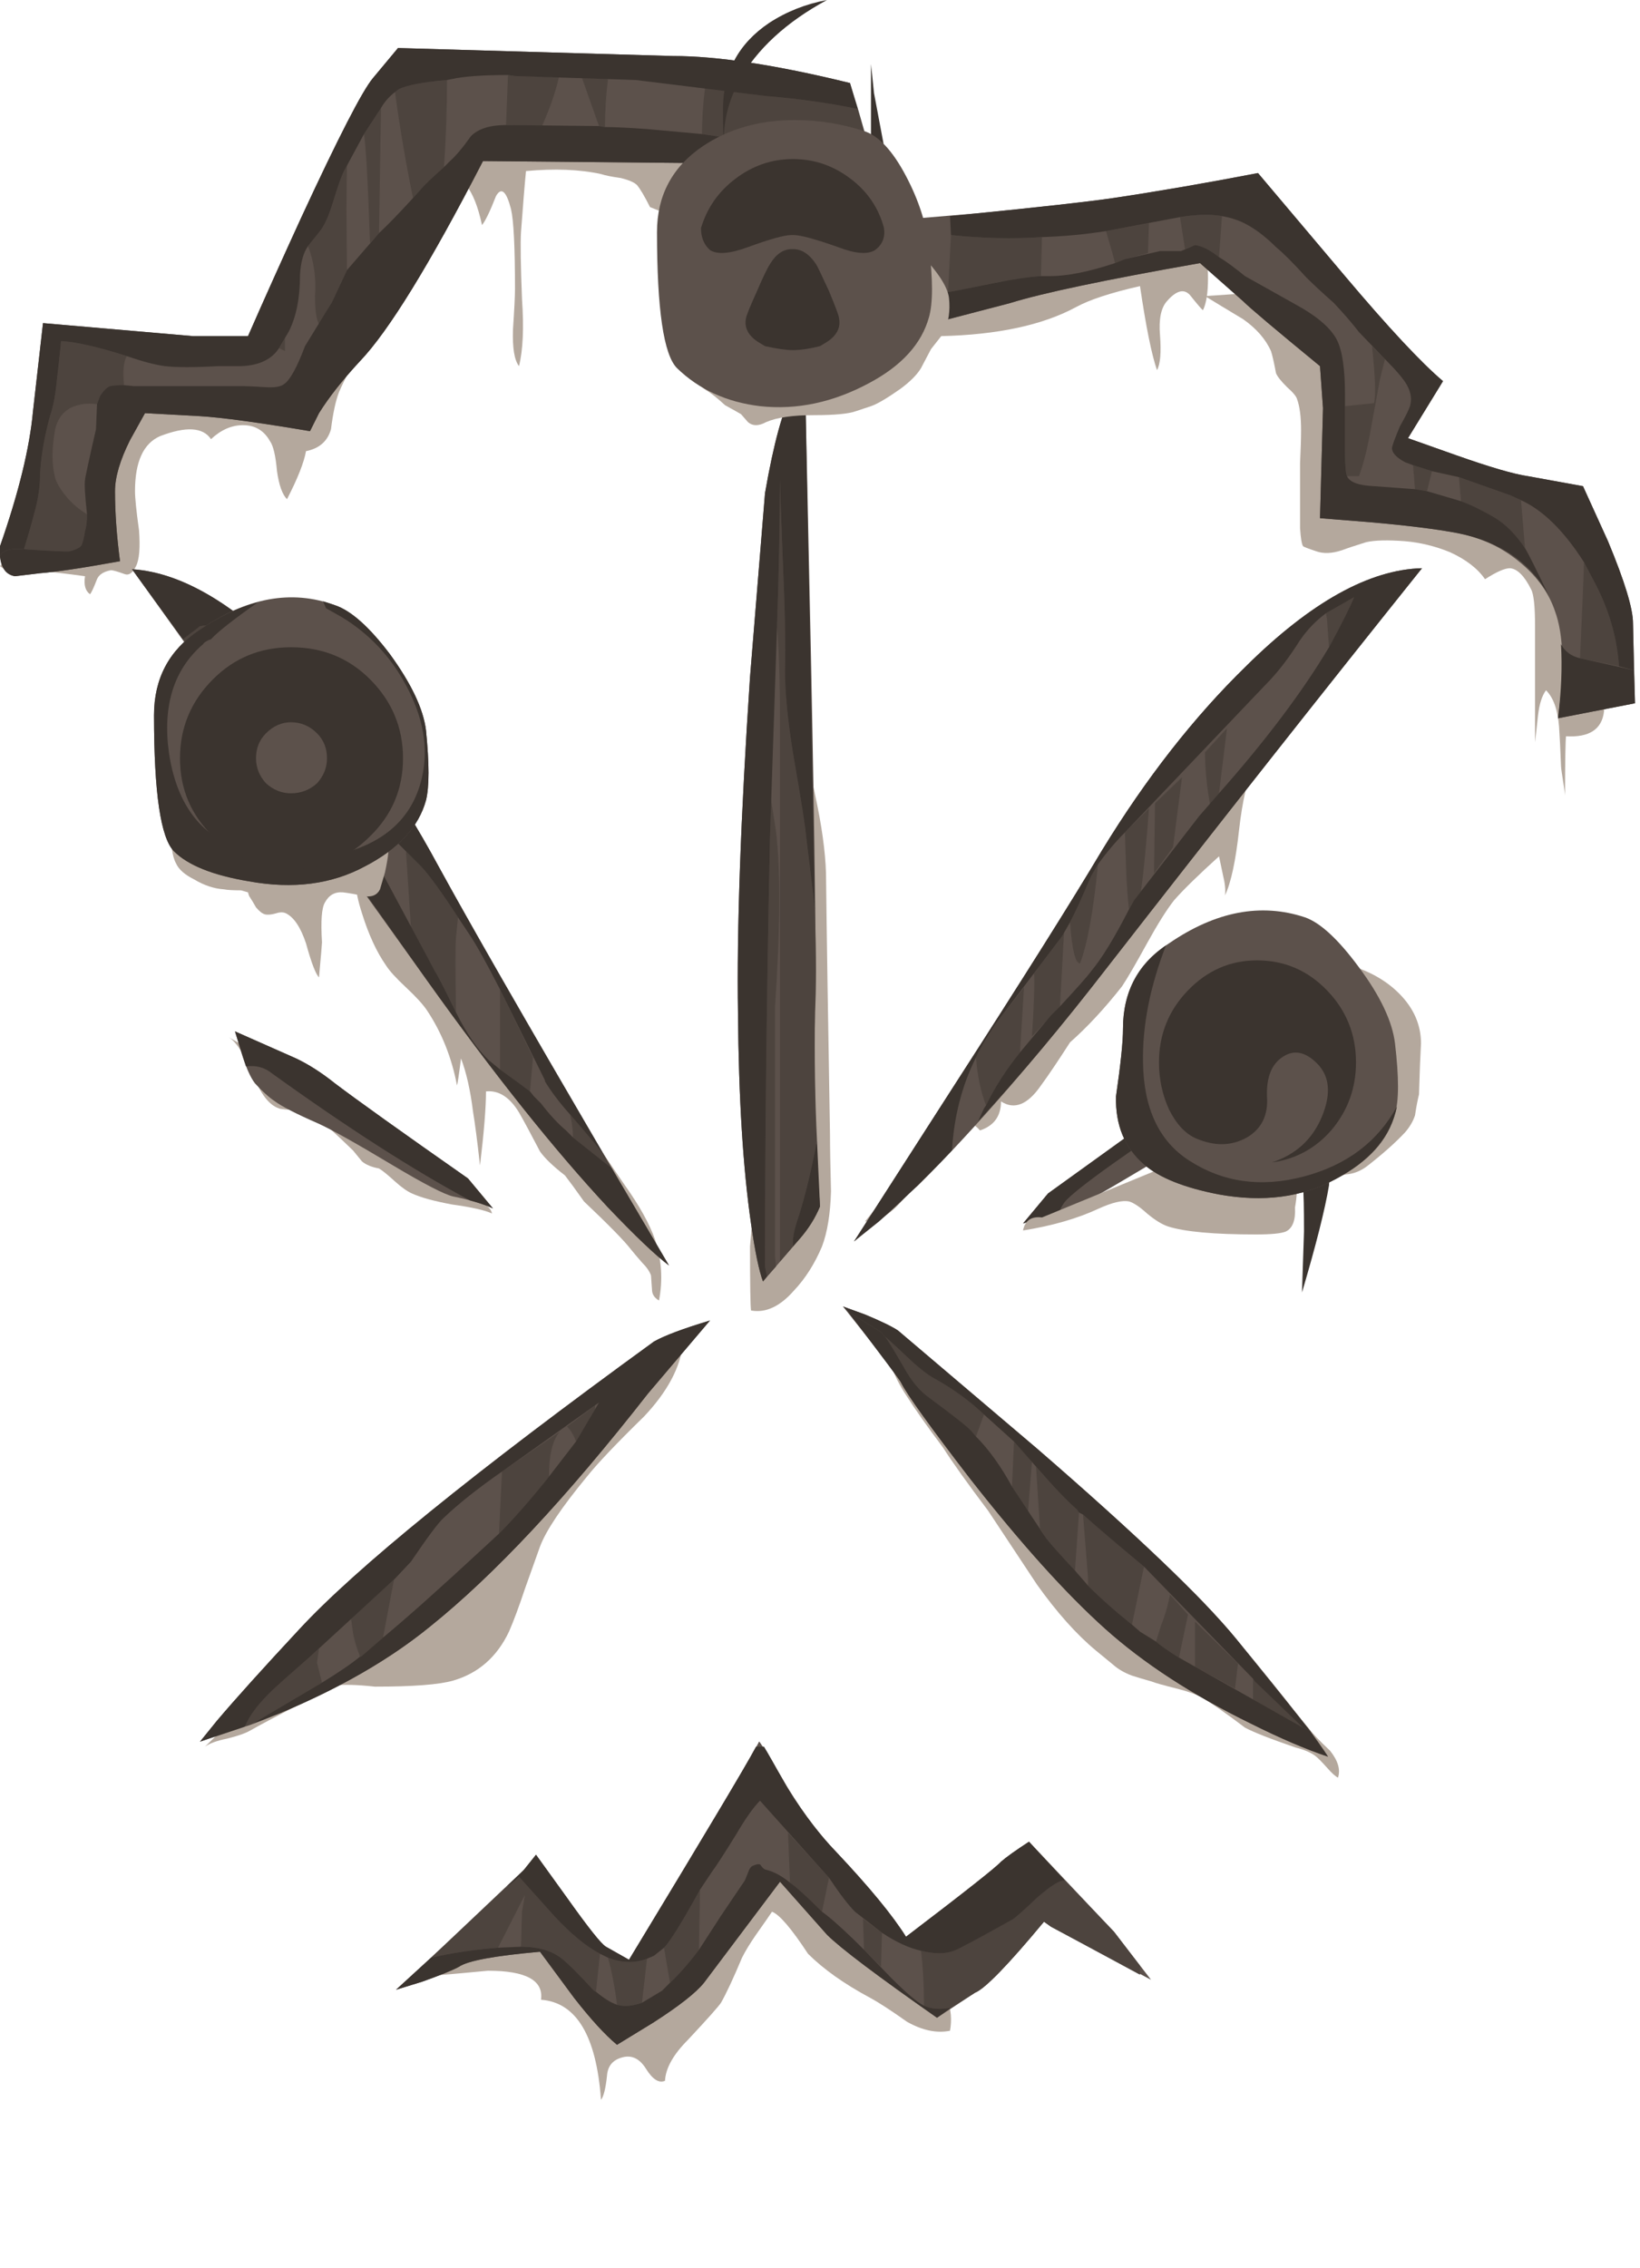 <?xml version="1.0" encoding="iso-8859-1"?>
<!-- Generator: Adobe Illustrator 16.0.0, SVG Export Plug-In . SVG Version: 6.00 Build 0)  -->
<!DOCTYPE svg PUBLIC "-//W3C//DTD SVG 1.1//EN" "http://www.w3.org/Graphics/SVG/1.1/DTD/svg11.dtd">
<svg version="1.1" id="FlashAICB" xmlns="http://www.w3.org/2000/svg" xmlns:xlink="http://www.w3.org/1999/xlink" x="0px" y="0px"
	 width="82px" height="113.35px" viewBox="0 0 82 113.35" style="enable-background:new 0 0 82 113.35;" xml:space="preserve">
<g>
	<path style="fill-rule:evenodd;clip-rule:evenodd;fill:#B4A89D;" d="M22.35,76.3c0.4-0.366,0.966-0.967,1.7-1.8
		c1.5-1.5,2.55-2.483,3.15-2.95c0.733-0.566,1.883-1.3,3.45-2.2c1.6-0.933,2.767-1.666,3.5-2.199
		c-0.133,1.199-0.783,2.416-1.95,3.649c-1.367,1.334-2.317,2.334-2.85,3c-1.267,1.533-2.05,2.7-2.35,3.5
		c-0.133,0.367-0.383,1.067-0.75,2.101c-0.3,0.899-0.567,1.616-0.8,2.149c-0.6,1.267-1.534,2.084-2.8,2.45c-0.7,0.2-2,0.3-3.9,0.3
		c-0.934-0.1-1.6-0.116-2-0.05c-0.233,0.066-0.533,0.217-0.9,0.45c-0.4,0.267-0.7,0.434-0.9,0.5c-1.167,0.6-1.983,1.033-2.45,1.3
		c-0.233,0.134-0.617,0.267-1.15,0.4c-0.5,0.1-0.867,0.233-1.1,0.399l10-9.75C20.917,77.417,21.617,77,22.35,76.3z"/>
	<path style="fill-rule:evenodd;clip-rule:evenodd;fill:#B4A89D;" d="M17.95,39.7c1.366,1.3,2.233,2.25,2.6,2.85
		c0.633,1.034,1.684,2.517,3.15,4.45c0.233,0.333,0.533,0.9,0.9,1.7c0.3,0.7,0.6,1.233,0.9,1.6c1.233,1.634,2.333,3.35,3.3,5.15
		c0.367,0.7,1.184,1.967,2.45,3.8c0.733,1.033,1.233,1.934,1.5,2.7c0.333,1,0.4,2.017,0.2,3.05c-0.233-0.133-0.35-0.316-0.35-0.55
		c-0.034-0.434-0.05-0.667-0.05-0.7c-0.066-0.2-0.217-0.417-0.45-0.65c-0.233-0.267-0.417-0.482-0.55-0.649
		c-0.333-0.434-1.117-1.233-2.35-2.4c-0.4-0.566-0.717-1-0.95-1.3c-0.6-0.467-1.017-0.866-1.25-1.2
		c-0.434-0.833-0.783-1.483-1.05-1.95c-0.467-0.767-1.017-1.117-1.65-1.05c0,0.8-0.1,2.034-0.3,3.7c-0.133-1.2-0.25-2.1-0.35-2.7
		c-0.133-1.066-0.333-1.95-0.6-2.65c-0.1,0.8-0.167,1.25-0.2,1.35c-0.267-1.4-0.767-2.65-1.5-3.75c-0.2-0.3-0.55-0.683-1.05-1.15
		s-0.833-0.833-1-1.1c-0.467-0.667-0.867-1.533-1.2-2.6c-0.4-1.233-0.434-2.1-0.1-2.6l-4-7.75c0.3,0.233,0.65,0.634,1.05,1.2
		c0.434,0.6,0.767,1.017,1,1.25C16.55,38.15,17.183,38.8,17.95,39.7z"/>
	<path style="fill-rule:evenodd;clip-rule:evenodd;fill:#B4A89D;" d="M40.75,39.7c0.333,1.533,0.517,2.85,0.55,3.95
		c0.033,2.9,0.101,7.25,0.2,13.05c0,0.633,0.017,1.583,0.05,2.85c-0.033,1.134-0.184,2.05-0.45,2.75
		c-0.366,0.867-0.833,1.601-1.399,2.2c-0.7,0.8-1.417,1.134-2.15,1c-0.033-0.233-0.05-1.3-0.05-3.2l2.25-26.5
		C40.316,37.867,40.65,39.167,40.75,39.7z"/>
	<path style="fill-rule:evenodd;clip-rule:evenodd;fill:#B4A89D;" d="M60.2,12.3c0.133,0.4,0.2,0.934,0.2,1.6
		c0,0.733-0.084,1.267-0.25,1.6c-0.034,0-0.25-0.25-0.65-0.75c-0.3-0.333-0.684-0.233-1.15,0.3c-0.3,0.333-0.416,0.9-0.35,1.7
		c0.066,0.867,0.017,1.45-0.15,1.75c-0.267-0.767-0.55-2.167-0.85-4.2c-1.467,0.333-2.533,0.684-3.2,1.05
		c-1.667,0.9-3.917,1.383-6.75,1.45c-1.6,0-2.7-0.25-3.3-0.75c-0.167-0.133-0.483-0.533-0.95-1.2c-0.333-0.467-0.75-0.733-1.25-0.8
		c-0.366-0.066-0.983-0.1-1.85-0.1c-0.767,0-1.384-0.05-1.85-0.15c-0.367-0.1-0.817-0.283-1.35-0.55
		c-0.6-0.333-1.017-0.55-1.25-0.65c-0.4-0.133-0.667-0.233-0.8-0.3c-0.233-0.1-0.467-0.283-0.7-0.55
		c-0.233-0.566-0.483-0.967-0.75-1.2l-0.5-0.2c-0.267-0.533-0.483-0.9-0.65-1.1c-0.133-0.133-0.4-0.25-0.8-0.35
		c-0.467-0.066-0.8-0.133-1-0.2c-1.066-0.233-2.316-0.283-3.75-0.15c-0.066,0.667-0.15,1.684-0.25,3.05
		c-0.033,0.533-0.017,1.65,0.05,3.35c0.1,1.433,0.05,2.55-0.15,3.35c-0.233-0.3-0.333-0.917-0.3-1.85c0.067-1,0.1-1.667,0.1-2
		c0-2.1-0.067-3.434-0.2-4c-0.233-0.9-0.483-1.117-0.75-0.65c-0.3,0.767-0.533,1.25-0.7,1.45c-0.2-0.933-0.467-1.6-0.8-2
		c-0.5,0.1-0.95,0.517-1.35,1.25c-0.333,0.533-0.583,1.117-0.75,1.75c-0.267,1.434-0.917,2.7-1.95,3.8
		c-1,1.134-1.767,2.317-2.3,3.55c-0.167,0.433-0.3,1.05-0.4,1.85c-0.167,0.6-0.583,0.967-1.25,1.1c-0.1,0.567-0.417,1.367-0.95,2.4
		c-0.233-0.233-0.4-0.7-0.5-1.4c-0.067-0.767-0.184-1.267-0.35-1.5c-0.3-0.533-0.75-0.8-1.35-0.8c-0.567,0-1.1,0.233-1.6,0.7
		C10.15,21.35,9.3,21.3,8,21.8c-0.833,0.367-1.25,1.284-1.25,2.75c0,0.333,0.066,0.983,0.2,1.95c0.066,0.867,0.017,1.467-0.15,1.8
		c-0.167,0.333-0.35,0.467-0.55,0.4c-0.367-0.133-0.6-0.2-0.7-0.2c-0.367,0.067-0.6,0.217-0.7,0.45
		c-0.167,0.433-0.284,0.683-0.35,0.75c-0.233-0.167-0.317-0.467-0.25-0.9c-0.967-0.133-1.684-0.216-2.15-0.25
		c-1,0.134-1.7,0.05-2.1-0.25l3-3.5c-0.367-0.3-0.4-1.233-0.1-2.8c0.333-1.533,0.7-2.45,1.1-2.75c0.5-0.333,1.45-0.45,2.85-0.35
		C8.583,19,9.566,19.033,9.8,19c1.3-0.167,2.367-0.517,3.2-1.05c0.9-0.567,1.683-1.517,2.35-2.85c0.367-0.733,0.933-1.85,1.7-3.35
		c0.833-1.267,2.067-2.367,3.7-3.3c0.933-0.533,2.417-1.317,4.45-2.35c1.2-0.7,2.966-0.9,5.3-0.6c0.967,0.167,2.367,0.767,4.2,1.8
		c1.033,0.4,2.483,1.05,4.35,1.95c1.267,0.5,2.833,1.033,4.7,1.6c1.066,0.333,2.65,0.8,4.75,1.4c0.533,0.167,1.116,0.267,1.75,0.3
		h1.85c0.533,0,1.884-0.083,4.051-0.25C57.85,12.2,59.2,12.2,60.2,12.3z"/>
	<path style="fill-rule:evenodd;clip-rule:evenodd;fill:#B4A89D;" d="M63.8,18.65c-0.1-0.533-0.184-0.9-0.25-1.1
		c-0.267-0.6-0.733-1.133-1.399-1.6c-0.834-0.5-1.467-0.883-1.9-1.15l7.25-0.5c0.366,0.534,0.616,2.067,0.75,4.6
		c0.133,2.034,0.783,3.233,1.95,3.6c3.3,1,5.916,2.75,7.85,5.25c0.2,0.267,0.5,0.65,0.9,1.15c0.333,0.434,0.533,0.867,0.6,1.3
		c0.033,0.2,0.05,0.65,0.05,1.35c0.033,0.534,0.084,0.967,0.15,1.3c0.333,1.4,0.483,2.3,0.45,2.7c-0.101,0.9-0.733,1.317-1.9,1.25
		c-0.029,0.239-0.046,1.223-0.05,2.95c-0.011-0.12-0.027-0.253-0.05-0.4c-0.101-0.633-0.15-0.983-0.15-1.05
		c-0.033-0.866-0.066-1.533-0.1-2c-0.067-0.833-0.283-1.433-0.65-1.8c-0.2,0.267-0.333,0.684-0.399,1.25
		c-0.034,0.333-0.084,0.783-0.15,1.35v-5.8c0-1-0.066-1.616-0.2-1.85c-0.333-0.667-0.684-1.017-1.05-1.05
		c-0.267,0-0.684,0.184-1.25,0.55c-0.367-0.533-0.95-0.983-1.75-1.35c-0.733-0.3-1.483-0.483-2.25-0.55
		c-0.867-0.066-1.517-0.05-1.95,0.05c-0.533,0.167-0.934,0.3-1.2,0.4c-0.5,0.167-0.933,0.184-1.3,0.05
		c-0.399-0.133-0.616-0.216-0.649-0.25c-0.067-0.1-0.117-0.4-0.15-0.9v-3.25c0.033-0.7,0.05-1.25,0.05-1.65
		c0-0.667-0.066-1.183-0.2-1.55c-0.033-0.133-0.199-0.333-0.5-0.6C64.05,19.05,63.866,18.817,63.8,18.65z"/>
	<path style="fill-rule:evenodd;clip-rule:evenodd;fill:#B4A89D;" d="M63.5,36.05c0.133-0.1,0.417-0.417,0.85-0.95
		c0.367-0.367,0.667-0.633,0.9-0.8c0.167,0.5-0.134,1.2-0.9,2.1c-1.066,1.167-1.616,1.784-1.649,1.85
		c-0.334,0.7-0.584,1.783-0.75,3.25c-0.167,1.533-0.4,2.617-0.7,3.25c0.033-0.267,0-0.6-0.1-1l-0.2-0.95
		c-1.033,0.934-1.783,1.667-2.25,2.2c-0.367,0.467-0.817,1.184-1.351,2.15c-0.566,1.034-0.983,1.75-1.25,2.15
		c-0.866,1.1-1.733,2.034-2.6,2.8c-0.6,0.933-1.083,1.65-1.45,2.15c-0.667,0.967-1.333,1.233-2,0.8c0,0.733-0.35,1.217-1.05,1.45
		c-0.267-0.3-0.517-0.433-0.75-0.4l-0.5,0.75c-0.467,0.4-0.917,0.883-1.35,1.45c-0.467,0.667-0.867,1.2-1.2,1.601
		c-0.667,0.8-1.317,1.183-1.95,1.149L63.5,36.05z"/>
	<path style="fill-rule:evenodd;clip-rule:evenodd;fill:#B4A89D;" d="M39,92.55c0.8-0.233,1.717,0.184,2.75,1.25
		c0.233,0.267,0.9,1.117,2,2.55c0.066,0.101,0.934,0.851,2.6,2.25c0.967,0.834,1.351,1.801,1.15,2.9
		c-0.667,0.134-1.384-0.017-2.15-0.45c-0.8-0.566-1.416-0.967-1.85-1.2c-1.3-0.699-2.333-1.433-3.1-2.199
		c-0.833-1.267-1.433-1.967-1.8-2.101c-0.133,0.2-0.4,0.584-0.8,1.15c-0.3,0.434-0.533,0.816-0.7,1.149
		c-0.434,1.034-0.784,1.784-1.05,2.25c-0.133,0.2-0.683,0.817-1.65,1.851c-0.733,0.733-1.117,1.417-1.15,2.05
		c-0.3,0.134-0.617-0.066-0.95-0.6c-0.333-0.533-0.75-0.717-1.25-0.551c-0.433,0.134-0.667,0.434-0.7,0.9
		c-0.067,0.634-0.167,1.033-0.3,1.2c-0.233-3.2-1.233-4.867-3-5c0.133-0.967-0.75-1.45-2.65-1.45c-2.1,0.2-3.317,0.3-3.65,0.3
		l6.25-2c-0.033,0.467,0.333,0.767,1.1,0.9c0.433,0.033,1.017,0.066,1.75,0.1c1.033,0.167,1.75,0.267,2.15,0.3
		c0.767,0,1.417-0.166,1.95-0.5c0.4-0.267,0.833-0.666,1.3-1.199c0.267-0.301,0.667-0.767,1.2-1.4c0.233-0.2,0.616-0.65,1.15-1.35
		C38.133,93.017,38.6,92.65,39,92.55z"/>
	<path style="fill-rule:evenodd;clip-rule:evenodd;fill:#B4A89D;" d="M17.3,55.8c0.467,0.4,1.117,1.034,1.95,1.9
		c0.7,0.633,1.767,1.25,3.2,1.85c0.2,0.067,0.6,0.184,1.2,0.351c0.567,0.199,0.883,0.449,0.95,0.75c-0.367-0.167-1.034-0.317-2-0.45
		c-0.9-0.167-1.567-0.351-2-0.55c-0.233-0.101-0.517-0.301-0.85-0.601c-0.367-0.333-0.633-0.55-0.8-0.649
		c-0.367-0.067-0.65-0.184-0.85-0.351l-0.45-0.55c-0.2-0.2-0.767-0.733-1.7-1.6c-0.267-0.2-0.6-0.333-1-0.4
		c-0.6-0.033-0.934-0.066-1-0.1c-0.5-0.167-0.934-0.733-1.3-1.7c-0.433-1-0.833-1.617-1.2-1.85l3.5,2
		C15.383,54.35,16.167,55,17.3,55.8z"/>
	<path style="fill-rule:evenodd;clip-rule:evenodd;fill:#B4A89D;" d="M58.9,78.9c0.5,0.399,1.083,0.967,1.75,1.699
		c0.333,0.434,0.85,1.067,1.55,1.9l3.25,3.9c0.166,0.233,0.517,0.6,1.05,1.1c0.4,0.5,0.533,0.95,0.4,1.35
		c-0.134-0.066-0.317-0.232-0.551-0.5c-0.267-0.3-0.467-0.5-0.6-0.6c-0.233-0.167-0.55-0.3-0.95-0.4
		c-1.267-0.433-2.116-0.767-2.55-1c-0.967-0.732-1.684-1.232-2.15-1.5c-0.3-0.166-0.717-0.316-1.25-0.449
		c-0.666-0.167-1.083-0.283-1.25-0.351c-0.467-0.133-0.8-0.233-1-0.3c-0.366-0.133-0.683-0.316-0.949-0.55L54.8,82.5
		c-0.967-0.8-1.95-1.9-2.95-3.3c-1.1-1.667-1.916-2.9-2.449-3.7c-1.034-1.366-1.784-2.417-2.25-3.15
		c-0.801-1.066-1.4-1.916-1.801-2.55c-0.733-1.1-1.033-2.017-0.899-2.75L52.1,72.7c0.467,0.467,1.101,1.167,1.9,2.1
		c0.767,0.8,1.467,1.45,2.1,1.95L58.9,78.9z"/>
</g>
<g>
	<path style="fill-rule:evenodd;clip-rule:evenodd;fill:#5C514B;" d="M60,13.15c-4.733,0.833-7.9,1.5-9.5,2l-5.75,1.5
		c-5-4.5-7.917-7.033-8.75-7.6l-1.25-0.9l-10.6-0.1c-2.667,5.167-4.717,8.5-6.15,10c-0.867,0.934-1.55,1.8-2.05,2.6l-0.45,0.9
		c-2.567-0.433-4.4-0.683-5.5-0.75l-2.75-0.15L6.5,22c-0.5,1-0.75,1.85-0.75,2.55c0,1.067,0.083,2.233,0.25,3.5
		c-1.833,0.333-3.167,0.534-4,0.6L0.75,28.8C0.183,28.7-0.067,28.2,0,27.3c0.933-2.667,1.483-4.917,1.65-6.75l0.5-4.4l7.5,0.65h2.75
		c0.833-1.9,1.717-3.866,2.65-5.9c1.867-4.033,3.067-6.367,3.6-7l1.25-1.5l13.75,0.4c2.233,0,5.183,0.45,8.85,1.35
		c1.066,3.833,1.667,5.784,1.8,5.85c0.101,0.1,0.283,0.434,0.55,1L49,10.65c3.033-0.3,5.25-0.55,6.65-0.75
		c2.232-0.333,4.649-0.75,7.25-1.25l4.35,5.15c2.167,2.567,3.8,4.317,4.9,5.25L70.4,21.9l2.399,0.85c1.7,0.6,2.9,0.95,3.601,1.05
		l2.75,0.5l1.25,2.75c0.833,2,1.25,3.367,1.25,4.1l0.1,4L77.9,35.9c0.333-2.4,0.283-4.183-0.15-5.35c-0.3-0.9-0.867-1.7-1.7-2.4
		c-0.899-0.767-1.95-1.267-3.149-1.5c-1.034-0.2-2.5-0.383-4.4-0.55L66,25.9l0.15-5.5L66,18.3c-2.233-1.833-3.517-2.917-3.85-3.25
		L60,13.15z"/>
	<path style="fill-rule:evenodd;clip-rule:evenodd;fill:#5C514B;" d="M21.9,43.25c2.2,4.033,6.05,10.7,11.55,20
		c-0.667-0.5-1.684-1.467-3.05-2.9c-2.7-2.899-5.717-6.683-9.05-11.35L6.6,28.45c2.6,0.167,5.45,1.917,8.55,5.25
		C17.65,36.367,19.9,39.55,21.9,43.25z"/>
	<path style="fill-rule:evenodd;clip-rule:evenodd;fill:#5C514B;" d="M71.1,28.4C66.267,34.434,61.033,41.067,55.4,48.3
		c-3.534,4.534-6.7,8.184-9.5,10.95l-3.2,2.8l4.85-7.55c3.566-5.533,6.083-9.533,7.55-12c2.2-3.6,4.601-6.667,7.2-9.2
		C65.533,30.1,68.467,28.467,71.1,28.4z"/>
	<path style="fill-rule:evenodd;clip-rule:evenodd;fill:#5C514B;" d="M38.25,24.65c0.433-2.5,0.9-4.2,1.4-5.1
		c0.233-0.466,0.433-0.683,0.6-0.65l0.3,13.95c0.2,9.733,0.267,15.633,0.2,17.7c-0.067,3.333,0.017,6.584,0.25,9.75
		c-0.233,0.567-0.567,1.101-1,1.601l-1.85,2.149c-0.2-0.533-0.4-1.5-0.6-2.899c-0.4-2.767-0.617-6.267-0.65-10.5
		c-0.067-4.2,0.133-9.8,0.6-16.8L38.25,24.65z"/>
	<path style="fill-rule:evenodd;clip-rule:evenodd;fill:#5C514B;" d="M23.4,58.9l1.25,1.5c-0.5-0.233-1.167-0.434-2-0.601
		c-0.433-0.1-1.433-0.616-3-1.55c-1.833-1.1-3.083-1.8-3.75-2.1c-1.067-0.466-1.783-0.833-2.15-1.1c-0.3-0.2-0.633-0.5-1-0.9
		c-0.233-0.3-0.467-0.833-0.7-1.6l-0.3-1l3.05,1.35c0.633,0.3,1.283,0.717,1.95,1.25C17.85,54.983,20.066,56.567,23.4,58.9z"/>
	<path style="fill-rule:evenodd;clip-rule:evenodd;fill:#5C514B;" d="M59.9,56.9c-0.667,0.3-1.917,1-3.75,2.1
		c-1.567,0.934-2.567,1.45-3,1.55l-2,0.601l1.25-1.5L59,54.9c1.1-0.833,2.017-1.367,2.75-1.6l2.25-1c-0.233,1.233-0.566,2.1-1,2.6
		c-0.333,0.4-0.65,0.7-0.95,0.9C61.684,56.067,60.967,56.434,59.9,56.9z"/>
	<path style="fill-rule:evenodd;clip-rule:evenodd;fill:#5C514B;" d="M32.7,67.05c0.533-0.3,1.466-0.649,2.8-1.05l-3.1,3.65
		c-4.067,5.199-7.7,9.083-10.9,11.649c-2,1.634-4.517,3.084-7.55,4.351L10,87.05L10.85,86c0.933-1.1,2.3-2.616,4.1-4.55
		C17.783,78.384,23.7,73.583,32.7,67.05z"/>
	<path style="fill-rule:evenodd;clip-rule:evenodd;fill:#5C514B;" d="M62.55,86.15c-2.934-1.434-5.366-3.017-7.3-4.75
		c-1.967-1.767-4.217-4.267-6.75-7.5c-2-2.601-3.15-4.2-3.45-4.801c-0.1-0.232-0.616-0.933-1.55-2.1l-1.35-1.7l1.1,0.4
		c0.8,0.333,1.35,0.6,1.65,0.8l6.949,5.9c4.967,4.3,8.283,7.467,9.95,9.5C64.467,85.134,66,87.1,66.4,87.8
		C65.3,87.434,64.017,86.884,62.55,86.15z"/>
	<path style="fill-rule:evenodd;clip-rule:evenodd;fill:#5C514B;" d="M39,88.7c0.9,1.566,1.833,2.85,2.8,3.85
		c1.667,1.767,2.833,3.184,3.5,4.25c2.934-2.233,4.517-3.483,4.75-3.75c0.267-0.233,0.733-0.566,1.4-1l4.25,4.5l1.85,2.4l-5-2.65
		l-0.35-0.25c-1.8,2.167-2.95,3.351-3.45,3.55l-1.9,1.25c-3-2.1-4.833-3.482-5.5-4.149L39,94.05l-3.8,5.05
		c-0.4,0.5-1.25,1.167-2.55,2l-1.8,1.101c-0.6-0.5-1.317-1.283-2.15-2.351l-1.7-2.3c-2.267,0.2-3.617,0.45-4.05,0.75
		c-0.3,0.167-0.917,0.417-1.85,0.75l-1.3,0.4c3.833-3.5,5.967-5.5,6.4-6l0.6-0.75l1.55,2.149c1.066,1.5,1.716,2.317,1.95,2.45
		l1.15,0.65c4.233-7,6.4-10.634,6.5-10.9C37.95,86.983,38.3,87.533,39,88.7z"/>
	<g>
		<path style="fill-rule:evenodd;clip-rule:evenodd;fill:#4D443E;" d="M2.5,20.8c0.167-0.5,0.283-1.116,0.35-1.85
			c0.133-1.167,0.2-1.8,0.2-1.9c0.733,0.034,1.833,0.284,3.3,0.75c-0.167,0.233-0.217,0.717-0.15,1.45
			c-0.333,0-0.567,0.017-0.7,0.05c-0.167,0.067-0.333,0.233-0.5,0.5l-0.15,0.4c-0.5-0.067-0.95,0-1.35,0.2
			c-0.4,0.233-0.65,0.6-0.75,1.1c-0.167,0.934-0.167,1.717,0,2.35C2.816,24.117,3,24.434,3.3,24.8c0.3,0.367,0.65,0.667,1.05,0.9
			c0,0.367-0.034,0.65-0.1,0.85C4.217,26.783,4.167,27,4.1,27.2c-0.034,0.133-0.233,0.25-0.6,0.35c-0.067,0.034-0.833,0-2.3-0.1
			c0.233-0.767,0.4-1.35,0.5-1.75C1.9,25,2,24.367,2,23.8C2.033,22.9,2.2,21.9,2.5,20.8z"/>
		<polygon style="fill-rule:evenodd;clip-rule:evenodd;fill:#4D443E;" points="14.25,16.9 14.25,17.55 13.95,17.4 		"/>
		<path style="fill-rule:evenodd;clip-rule:evenodd;fill:#4D443E;" d="M72.95,23.85l2.55,0.9L76.05,25l0.2,2.4
			c-0.467-0.7-0.983-1.216-1.55-1.55c-0.634-0.367-1.184-0.633-1.65-0.8L72.95,23.85z"/>
		<path style="fill-rule:evenodd;clip-rule:evenodd;fill:#4D443E;" d="M70.65,23.25c0.1,0.033,0.416,0.133,0.949,0.3l-0.25,1
			l-0.6-0.1L70.65,23.25z"/>
		<path style="fill-rule:evenodd;clip-rule:evenodd;fill:#4D443E;" d="M47.4,14.6l0.149-2.85c1.601,0.167,3.117,0.2,4.55,0.1
			l-0.05,1.95c-0.6,0.034-1.383,0.15-2.35,0.35C48.566,14.383,47.8,14.533,47.4,14.6z"/>
		<path style="fill-rule:evenodd;clip-rule:evenodd;fill:#4D443E;" d="M27.1,6.3l-1.8-0.05l0.1-2.5l0.35,0.05l2.2,0.05
			C27.783,4.583,27.5,5.4,27.1,6.3z"/>
		<path style="fill-rule:evenodd;clip-rule:evenodd;fill:#4D443E;" d="M19.95,4.45c0.433-0.2,1.233-0.35,2.4-0.45
			c0,1.467-0.05,2.917-0.15,4.35c-0.6,0.533-0.983,0.9-1.15,1.1l-0.4,0.45c-0.367-1.8-0.667-3.566-0.9-5.3L19.95,4.45z"/>
		<path style="fill-rule:evenodd;clip-rule:evenodd;fill:#4D443E;" d="M18.2,6.7l0.85-1.3l-0.1,6.25l-0.45,0.5
			C18.4,9.184,18.3,7.367,18.2,6.7z"/>
		<path style="fill-rule:evenodd;clip-rule:evenodd;fill:#4D443E;" d="M16.6,15.1l-0.65,1.1c-0.134-0.233-0.2-0.7-0.2-1.4
			c0.066-0.9-0.05-1.733-0.35-2.5l0.6-0.75c0.233-0.3,0.45-0.783,0.65-1.45c0.233-0.767,0.417-1.283,0.55-1.55l0.15-0.3
			c-0.034,1.167-0.034,2.917,0,5.25C17.316,13.567,17.066,14.1,16.6,15.1z"/>
		<path style="fill-rule:evenodd;clip-rule:evenodd;fill:#4D443E;" d="M29.95,6.3L29.1,3.9l1.3,0.05c-0.1,0.8-0.15,1.6-0.15,2.4
			L29.95,6.3z"/>
		<path style="fill-rule:evenodd;clip-rule:evenodd;fill:#4D443E;" d="M80.95,33.3L79,32.9c0.1-2.133,0.167-3.733,0.2-4.8l0.5,0.95
			C80.434,30.417,80.85,31.833,80.95,33.3z"/>
		<path style="fill-rule:evenodd;clip-rule:evenodd;fill:#4D443E;" d="M57.45,11.15l-0.05,1.5l-1.15,0.3l-0.5,0.2
			c-0.033-0.167-0.184-0.7-0.45-1.6L57.45,11.15z"/>
		<path style="fill-rule:evenodd;clip-rule:evenodd;fill:#4D443E;" d="M35.25,4.4l3.05,0.4c1.633,0.134,3.167,0.35,4.601,0.65
			L43.6,7.9c-0.633,0.833-1.233,1.383-1.8,1.65c-0.2,0.134-0.566,0.267-1.1,0.4c-0.467-1.133-0.95-1.833-1.45-2.1
			c-0.8-0.5-2.184-0.883-4.15-1.15C35.1,5.967,35.15,5.2,35.25,4.4z"/>
		<path style="fill-rule:evenodd;clip-rule:evenodd;fill:#4D443E;" d="M59,10.85c0.833-0.133,1.533-0.15,2.1-0.05l-0.149,2.05
			c-0.467-0.367-0.867-0.567-1.2-0.6l-0.5,0.2L59,10.85z"/>
		<path style="fill-rule:evenodd;clip-rule:evenodd;fill:#4D443E;" d="M67.25,22.55V20.3l1.45-0.15
			c0.1-0.367,0.066-1.316-0.101-2.85l0.65,0.65l-0.25,1c-0.1,0.533-0.25,1.35-0.45,2.45c-0.167,0.967-0.366,1.767-0.6,2.4H67.35
			C67.283,23.633,67.25,23.217,67.25,22.55z"/>
		<path style="fill-rule:evenodd;clip-rule:evenodd;fill:#3B342F;" d="M16.65,10.1c-0.2,0.667-0.417,1.15-0.65,1.45l-0.6,0.75
			c-0.233,0.333-0.367,0.817-0.4,1.45c0,1.133-0.184,2.067-0.55,2.8l-0.5,0.85c-0.367,0.567-1,0.867-1.9,0.9H10.9
			c-1.2,0.067-2.083,0.067-2.65,0c-0.5-0.066-1.133-0.233-1.9-0.5c-1.467-0.466-2.567-0.716-3.3-0.75c0,0.1-0.066,0.733-0.2,1.9
			C2.783,19.684,2.667,20.3,2.5,20.8c-0.3,1.1-0.467,2.1-0.5,3c0,0.567-0.1,1.2-0.3,1.9c-0.1,0.4-0.267,0.983-0.5,1.75
			C0.533,27.383,0.133,27.5,0,27.8v-0.5c0.933-2.667,1.483-4.917,1.65-6.75l0.5-4.4l7.5,0.65h2.75c0.833-1.9,1.717-3.866,2.65-5.9
			c1.867-4.033,3.067-6.367,3.6-7l1.25-1.5l13.75,0.4c2.233,0,5.183,0.45,8.85,1.35l0.4,1.3c-1.434-0.3-2.967-0.517-4.601-0.65
			L31.8,4l-6.05-0.2L25.4,3.75c-1.267,0-2.2,0.067-2.8,0.2L22.35,4c-1.167,0.1-1.967,0.25-2.4,0.45l-0.2,0.15
			c-0.3,0.233-0.533,0.5-0.7,0.8L18.2,6.7l-1,1.85C17.066,8.817,16.883,9.333,16.65,10.1z"/>
		<path style="fill-rule:evenodd;clip-rule:evenodd;fill:#3B342F;" d="M62.9,8.65l4.35,5.15c2.167,2.567,3.8,4.317,4.9,5.25
			L70.4,21.9l2.399,0.85c1.7,0.6,2.9,0.95,3.601,1.05l2.75,0.5l1.25,2.75c0.833,2,1.25,3.367,1.25,4.1l0.05,2.35l-0.75-0.2
			c-0.101-1.466-0.517-2.883-1.25-4.25l-0.5-0.95c-1-1.567-2.05-2.6-3.15-3.1l-0.55-0.25l-2.55-0.9l-1.351-0.3
			c-0.533-0.167-0.85-0.267-0.949-0.3l-0.4-0.15c-0.434-0.233-0.65-0.467-0.65-0.7c0-0.1,0.134-0.466,0.4-1.1
			c0.267-0.466,0.434-0.8,0.5-1c0.1-0.333,0.05-0.683-0.15-1.05c-0.166-0.3-0.533-0.733-1.1-1.3l-1.3-1.35
			c-0.334-0.433-0.75-0.917-1.25-1.45c-0.601-0.533-1.067-0.966-1.4-1.3c-0.633-0.7-1.133-1.2-1.5-1.5
			c-0.566-0.567-1.133-0.983-1.7-1.25c-0.3-0.133-0.633-0.233-1-0.3c-0.566-0.1-1.267-0.083-2.1,0.05l-3.7,0.7
			c-1.066,0.167-2.133,0.267-3.2,0.3c-1.433,0.1-2.949,0.067-4.55-0.1L47.5,10.8c4.333-0.433,7.05-0.733,8.15-0.9
			C57.883,9.567,60.3,9.15,62.9,8.65z"/>
		<path style="fill-rule:evenodd;clip-rule:evenodd;fill:#3B342F;" d="M59.05,12.55l0.7-0.3c0.333,0.033,0.733,0.233,1.2,0.6
			c0.333,0.2,0.767,0.517,1.3,0.95l2.5,1.4c1.1,0.6,1.8,1.2,2.1,1.8c0.267,0.533,0.4,1.45,0.4,2.75v2.8
			c0,0.667,0.033,1.083,0.1,1.25c0.134,0.3,0.584,0.467,1.351,0.5l2.05,0.15l0.6,0.1l1.7,0.5c0.467,0.167,1.017,0.434,1.65,0.8
			c0.566,0.333,1.083,0.85,1.55,1.55c0.167,0.267,0.566,1.067,1.2,2.4c-0.9-1.667-2.417-2.716-4.55-3.15
			c-1.034-0.2-2.5-0.383-4.4-0.55L66,25.9l0.15-5.5L66,18.3c-2.233-1.833-3.517-2.917-3.85-3.25L60,13.15
			c-4.733,0.833-7.9,1.5-9.5,2l-5.75,1.5c-5-4.5-7.917-7.033-8.75-7.6l-1.25-0.9l-10.6-0.1c-2.667,5.167-4.717,8.5-6.15,10
			c-0.867,0.934-1.55,1.8-2.05,2.6l-0.45,0.9c-2.567-0.433-4.4-0.683-5.5-0.75l-2.75-0.15L6.5,22c-0.5,1-0.75,1.85-0.75,2.55
			c0,1.067,0.083,2.233,0.25,3.5c-1.833,0.333-3.167,0.534-4,0.6L0.75,28.8c-0.434-0.066-0.684-0.4-0.75-1
			c0.133-0.3,0.533-0.417,1.2-0.35c1.466,0.1,2.233,0.133,2.3,0.1c0.367-0.1,0.566-0.216,0.6-0.35c0.066-0.2,0.117-0.417,0.15-0.65
			c0.066-0.2,0.1-0.483,0.1-0.85c-0.1-0.934-0.133-1.5-0.1-1.7c0-0.1,0.183-0.95,0.55-2.55l0.05-1.25L5,19.8
			c0.167-0.267,0.333-0.433,0.5-0.5c0.133-0.033,0.367-0.05,0.7-0.05l0.5,0.05h5.5c0.167,0,0.517,0.017,1.05,0.05
			c0.467,0.033,0.783-0.017,0.95-0.15c0.3-0.2,0.65-0.833,1.05-1.9l1.35-2.2c0.466-1,0.716-1.533,0.75-1.6l1.6-1.85
			c0.4-0.367,0.966-0.95,1.7-1.75l0.4-0.45c0.167-0.2,0.55-0.567,1.15-1.1l0.3-0.3c0.3-0.267,0.65-0.683,1.05-1.25
			c0.367-0.366,0.95-0.55,1.75-0.55l4.65,0.05l0.3,0.05c0.467,0,1.167,0.033,2.1,0.1L35.1,6.7c1.966,0.267,3.35,0.65,4.15,1.15
			c0.5,0.267,0.983,0.967,1.45,2.1c0.467,1.4,0.816,2.267,1.05,2.6c0.7,1,1.866,1.667,3.5,2c0.5,0.1,1.217,0.117,2.15,0.05
			c0.399-0.067,1.166-0.217,2.3-0.45c0.967-0.2,1.75-0.316,2.35-0.35h0.45c0.866,0,1.95-0.216,3.25-0.65l0.5-0.2l1.75-0.4H59.05z"/>
		<path style="fill-rule:evenodd;clip-rule:evenodd;fill:#3B342F;" d="M79,32.9l2.7,0.6l0.05,1.65L77.9,35.9
			c0.166-1.333,0.216-2.566,0.149-3.7C78.25,32.567,78.566,32.8,79,32.9z"/>
	</g>
	<g>
		<path style="fill-rule:evenodd;clip-rule:evenodd;fill:#4D443E;" d="M19.55,41.8l-0.4,1.9c-0.533-1-0.833-1.633-0.9-1.9l-7.4-7.75
			h0.4l1.9-0.55c0.233,0.367,0.533,0.867,0.9,1.5c0.2,0.3,0.733,1.067,1.6,2.3c0.667,0.967,1.217,1.717,1.65,2.25L19.55,41.8z"/>
		<path style="fill-rule:evenodd;clip-rule:evenodd;fill:#4D443E;" d="M28.65,56.85c0-0.367-0.05-0.75-0.15-1.15
			c1.066,1.233,1.65,1.934,1.75,2.1L30.6,58.4L28.65,56.85z"/>
		<path style="fill-rule:evenodd;clip-rule:evenodd;fill:#4D443E;" d="M22.8,46.85c-0.033,0.4-0.033,1.65,0,3.75
			c-0.6-1.233-0.95-1.917-1.05-2.05l-1.2-2.15l-0.25-3.85l0.75,0.75c0.434,0.467,1.05,1.317,1.85,2.55L22.8,46.85z"/>
		<path style="fill-rule:evenodd;clip-rule:evenodd;fill:#4D443E;" d="M25,53.45v-4l1.65,3.4l-0.15,1.7
			C26.333,54.417,25.833,54.05,25,53.45z"/>
		<path style="fill-rule:evenodd;clip-rule:evenodd;fill:#4D443E;" d="M10.85,34.05l-1.7-2.1L10,31.3c0.7-0.133,1.333,0.034,1.9,0.5
			c0.367,0.333,0.783,0.9,1.25,1.7l-1.9,0.55H10.85z"/>
		<path style="fill-rule:evenodd;clip-rule:evenodd;fill:#3B342F;" d="M23.5,46.75l-0.6-0.9c-0.8-1.233-1.417-2.083-1.85-2.55
			l-3.75-3.75c-0.433-0.533-0.983-1.283-1.65-2.25c-0.867-1.233-1.4-2-1.6-2.3c-0.367-0.633-0.667-1.133-0.9-1.5
			c-0.467-0.8-0.883-1.367-1.25-1.7c-0.567-0.466-1.2-0.633-1.9-0.5l-0.85,0.65l-2.55-3.5c2.6,0.167,5.45,1.917,8.55,5.25
			c2.5,2.667,4.75,5.85,6.75,9.55c1.533,2.8,4.317,7.65,8.35,14.55c-0.1-0.166-0.684-0.866-1.75-2.1c-0.533-0.6-0.95-1.15-1.25-1.65
			V54L25,49.45C24.333,48.15,23.833,47.25,23.5,46.75z"/>
		<path style="fill-rule:evenodd;clip-rule:evenodd;fill:#3B342F;" d="M19.15,43.7l2.6,4.85c0.1,0.134,0.45,0.817,1.05,2.05
			c0.533,1.067,1.083,1.867,1.65,2.4L25,53.45c0.833,0.6,1.333,0.967,1.5,1.1l0.2,0.25l0.35,0.35c0.434,0.567,0.85,1.017,1.25,1.35
			l0.35,0.35l1.95,1.55l2.85,4.85c-0.667-0.5-1.684-1.467-3.05-2.9c-2.7-2.899-5.717-6.683-9.05-11.35
			c-3.267-4.633-7.067-9.95-11.4-15.95l8.3,8.75C18.316,42.067,18.617,42.7,19.15,43.7z"/>
	</g>
	<g>
		<path style="fill-rule:evenodd;clip-rule:evenodd;fill:#4D443E;" d="M38.25,63.3c0-6.4,0.083-13.566,0.25-21.5l0.05-1.85l0.25,1.6
			c0.233,1.9,0.217,4.833-0.05,8.8V62.8l0.05,0.5l-0.45,0.5L38.25,63.3z"/>
		<path style="fill-rule:evenodd;clip-rule:evenodd;fill:#4D443E;" d="M40.75,45.55c0.066,2.3,0.066,3.967,0,5
			c-0.033,2.3,0,4.45,0.1,6.45c-0.3,1.6-0.633,2.95-1,4.05c-0.167,0.5-0.233,0.917-0.2,1.25L39,63.05v-26.8
			c0-2.167-0.05-3.8-0.15-4.9c0.088-2.484,0.139-4.942,0.15-7.375c0.025,1.058,0.075,2.5,0.15,4.325c0.1,2.267,0.133,4.017,0.1,5.25
			c0,1.067,0.133,2.434,0.4,4.1c0.4,2.3,0.617,3.667,0.65,4.1C40.6,44.184,40.75,45.45,40.75,45.55z"/>
		<path style="fill-rule:evenodd;clip-rule:evenodd;fill:#3B342F;" d="M39.65,62.3c-0.033-0.333,0.033-0.75,0.2-1.25
			c0.367-1.1,0.7-2.45,1-4.05L41,60.3c-0.233,0.567-0.567,1.101-1,1.601L39.65,62.3z"/>
		<path style="fill-rule:evenodd;clip-rule:evenodd;fill:#3B342F;" d="M38.25,24.65c0.433-2.5,0.9-4.2,1.4-5.1
			c0.233-0.466,0.433-0.683,0.6-0.65l0.5,26.65c0-0.1-0.15-1.366-0.45-3.8c-0.033-0.433-0.25-1.8-0.65-4.1
			c-0.267-1.667-0.4-3.033-0.4-4.1c0.033-1.233,0-2.983-0.1-5.25c-0.075-1.825-0.125-3.267-0.15-4.325
			c-0.011,2.433-0.062,4.891-0.15,7.375L38.5,41.8c-0.167,7.934-0.25,15.1-0.25,21.5l0.1,0.5l-0.2,0.25
			c-0.2-0.533-0.4-1.5-0.6-2.899c-0.4-2.767-0.617-6.267-0.65-10.5c-0.067-4.2,0.133-9.8,0.6-16.8L38.25,24.65z"/>
	</g>
	<g>
		<path style="fill-rule:evenodd;clip-rule:evenodd;fill:#4D443E;" d="M53,50.3l-1.4,1.5c0.101-1.633,0.134-2.683,0.101-3.15
			L53.1,46.8l0.101-0.2L53,50.3z"/>
		<path style="fill-rule:evenodd;clip-rule:evenodd;fill:#4D443E;" d="M66.45,32.35l-0.101-1.4l-0.05-0.3l1.4-0.8
			C67.533,30.283,67.116,31.117,66.45,32.35z"/>
		<path style="fill-rule:evenodd;clip-rule:evenodd;fill:#4D443E;" d="M60.95,39.65L60.5,40.2c-0.167-0.934-0.25-1.8-0.25-2.6
			l1.1-1.2L60.95,39.65z"/>
		<path style="fill-rule:evenodd;clip-rule:evenodd;fill:#4D443E;" d="M51.2,49.35L51,52.6c-0.7,0.867-1.267,1.75-1.7,2.65
			c-0.267-0.7-0.434-1.5-0.5-2.4c0.2-0.433,0.533-1,1-1.7L51.2,49.35z"/>
		<path style="fill-rule:evenodd;clip-rule:evenodd;fill:#4D443E;" d="M56.45,45.45c-0.067-0.533-0.117-1.25-0.15-2.15
			c-0.033-1-0.05-1.517-0.05-1.55V41.6l1.2-1.2c-0.134,1.8-0.267,3.184-0.4,4.15L56.7,45L56.45,45.45z"/>
		<path style="fill-rule:evenodd;clip-rule:evenodd;fill:#4D443E;" d="M54,48.15c-0.233,0-0.4-0.683-0.5-2.05
			c0.267-0.5,0.616-1.267,1.05-2.3l0.351-0.6C54.667,45.567,54.366,47.217,54,48.15z"/>
		<polygon style="fill-rule:evenodd;clip-rule:evenodd;fill:#4D443E;" points="57.75,40.15 59.1,38.85 58.65,42.35 57.7,43.65 		"/>
		<path style="fill-rule:evenodd;clip-rule:evenodd;fill:#3B342F;" d="M60.95,39.65c2.333-2.633,4.166-5.066,5.5-7.3
			c0.666-1.233,1.083-2.067,1.25-2.5l-1.4,0.8c-0.5,0.367-0.934,0.817-1.3,1.35c-0.566,0.9-1.134,1.633-1.7,2.2l-7.05,7.4
			c-0.467,0.467-0.917,1-1.35,1.6l-0.351,0.6c-0.434,1.034-0.783,1.8-1.05,2.3l-0.4,0.7l-3.3,4.35c-0.467,0.7-0.8,1.267-1,1.7
			c-0.7,1.4-1.1,2.95-1.2,4.65c-1.366,1.434-2.583,2.617-3.649,3.55l-1.25,1l4.85-7.55c3.566-5.533,6.083-9.533,7.55-12
			c2.2-3.6,4.601-6.667,7.2-9.2c3.233-3.2,6.167-4.833,8.8-4.9C66.267,34.434,61.033,41.067,55.4,48.3
			c-2.233,2.9-4.4,5.483-6.5,7.75l0.3-0.65l0.1-0.15c0.434-0.9,1-1.783,1.7-2.65l1.55-1.85L53,50.3
			c0.866-0.933,1.383-1.517,1.55-1.75c0.533-0.633,1.167-1.667,1.9-3.1L56.7,45l3.25-4.2L60.95,39.65z"/>
	</g>
	<g>
		<path style="fill-rule:evenodd;clip-rule:evenodd;fill:#4D443E;" d="M17.55,80.9l2.15-1.95c-0.333,1.767-0.517,2.733-0.55,2.899
			l-1.1,0.95H18c-0.2-0.533-0.317-0.933-0.35-1.2L17.55,80.9z"/>
		<path style="fill-rule:evenodd;clip-rule:evenodd;fill:#4D443E;" d="M29.75,70.45l-0.95,1.6c-0.1-0.3-0.25-0.55-0.45-0.75
			l1.4-1.05V70.45z"/>
		<path style="fill-rule:evenodd;clip-rule:evenodd;fill:#4D443E;" d="M24.95,76.65l0.15-3.101l2.9-2
			c-0.367,0.4-0.55,1.15-0.55,2.25C26.517,74.967,25.683,75.917,24.95,76.65z"/>
		<path style="fill-rule:evenodd;clip-rule:evenodd;fill:#4D443E;" d="M16.1,84.1L12.55,86.2l-0.3,0.1
			c0.2-0.533,0.667-1.149,1.4-1.85c0.433-0.4,1.033-0.934,1.8-1.601l0.5-0.449l-0.1,0.699L16.1,84.1z"/>
		<path style="fill-rule:evenodd;clip-rule:evenodd;fill:#3B342F;" d="M25.1,73.55c-1.2,0.834-2.167,1.601-2.9,2.3
			c-0.267,0.233-0.817,0.967-1.65,2.2l-0.8,0.851l-4.3,3.949c-0.767,0.667-1.367,1.2-1.8,1.601c-0.733,0.7-1.2,1.316-1.4,1.85
			L10,87.05L10.85,86c0.933-1.1,2.3-2.616,4.1-4.55c2.833-3.066,8.75-7.867,17.75-14.4c0.533-0.3,1.466-0.649,2.8-1.05l-3.1,3.65
			c-4.067,5.199-7.7,9.083-10.9,11.649c-2.333,1.9-5.317,3.533-8.95,4.9L16.1,84.1c0.867-0.533,1.5-0.966,1.9-1.3h0.05l1.1-0.95
			c1.167-0.966,2.867-2.482,5.1-4.55l0.7-0.649c0.733-0.733,1.566-1.684,2.5-2.851l1.35-1.75l1.15-1.95L25.1,73.55z"/>
	</g>
	<g>
		<path style="fill-rule:evenodd;clip-rule:evenodd;fill:#4D443E;" d="M46.9,69c0.866,0.5,1.633,1.066,2.3,1.7l-0.4,1.1l-0.25-0.3
			c-0.267-0.267-0.967-0.816-2.1-1.65c-0.467-0.333-0.884-0.833-1.25-1.5c-0.5-0.866-0.817-1.383-0.95-1.55
			c0.3,0.267,0.733,0.667,1.3,1.2C46.05,68.467,46.5,68.8,46.9,69z"/>
		<path style="fill-rule:evenodd;clip-rule:evenodd;fill:#4D443E;" d="M56.6,81.2c-0.833-0.667-1.566-1.316-2.199-1.95v-0.4
			L54.15,75.7c0.666,0.6,1.683,1.467,3.05,2.6L56.6,81.2z"/>
		<polygon style="fill-rule:evenodd;clip-rule:evenodd;fill:#4D443E;" points="50.7,72.05 51.6,73.05 51.4,75.55 50.6,74.3 		"/>
		<path style="fill-rule:evenodd;clip-rule:evenodd;fill:#4D443E;" d="M58.5,79.7l0.9,1l-0.45,2.149
			c-0.533-0.333-0.917-0.6-1.15-0.8l0.25-0.8C58.25,80.75,58.4,80.233,58.5,79.7z"/>
		<path style="fill-rule:evenodd;clip-rule:evenodd;fill:#4D443E;" d="M53.85,75.45L53.95,75.6l-0.2,2.9
			c-0.867-0.934-1.367-1.5-1.5-1.7L52,76.4L51.8,73.3C52.667,74.3,53.35,75.017,53.85,75.45z"/>
		<polygon style="fill-rule:evenodd;clip-rule:evenodd;fill:#4D443E;" points="62.65,83.9 62.75,84.05 65.15,86.35 62.65,84.95 		
			"/>
		<polygon style="fill-rule:evenodd;clip-rule:evenodd;fill:#4D443E;" points="61.75,84.4 59.75,83.3 59.75,81.05 61.9,83.15 		"/>
		<path style="fill-rule:evenodd;clip-rule:evenodd;fill:#3B342F;" d="M62.75,84.05l-0.1-0.149L57.2,78.3
			c-1.367-1.133-2.384-2-3.05-2.6l-0.2-0.101L53.85,75.45c-0.5-0.434-1.183-1.15-2.05-2.15l-1.1-1.25l-1.5-1.35
			c-0.667-0.634-1.434-1.2-2.3-1.7c-0.4-0.2-0.851-0.533-1.351-1c-0.566-0.533-1-0.934-1.3-1.2L44,66.55l-1.6-1l-0.25-0.25l1.1,0.4
			c0.8,0.333,1.35,0.6,1.65,0.8l6.949,5.9c4.967,4.3,8.283,7.467,9.95,9.5l3.7,4.6l-0.35-0.15L62.75,84.05z"/>
		<path style="fill-rule:evenodd;clip-rule:evenodd;fill:#3B342F;" d="M57.8,82.05c0.233,0.2,0.617,0.467,1.15,0.8l6.2,3.5
			l0.35,0.15l0.9,1.3c-1.101-0.366-2.384-0.916-3.851-1.649c-2.934-1.434-5.366-3.017-7.3-4.75c-1.967-1.767-4.217-4.267-6.75-7.5
			c-2-2.601-3.15-4.2-3.45-4.801c0-0.033-0.883-1.216-2.649-3.55l1.6,1l0.25,0.25c0.133,0.167,0.45,0.684,0.95,1.55
			c0.366,0.667,0.783,1.167,1.25,1.5c1.133,0.834,1.833,1.384,2.1,1.65l0.25,0.3c0.634,0.634,1.233,1.467,1.8,2.5l1.65,2.5
			c0.133,0.2,0.633,0.767,1.5,1.7l0.65,0.75c0.633,0.634,1.366,1.283,2.199,1.95l0.4,0.35L57.8,82.05z"/>
	</g>
	<g>
		<polygon style="fill-rule:evenodd;clip-rule:evenodd;fill:#4D443E;" points="43.15,95.9 44.1,96.6 44.05,98.3 43.2,97.45 		"/>
		<path style="fill-rule:evenodd;clip-rule:evenodd;fill:#4D443E;" d="M30.4,97.85c0.7,0.268,1.35,0.284,1.95,0.051L32.1,100.1
			c-0.467,0.167-0.883,0.2-1.25,0.101C30.75,99.367,30.6,98.583,30.4,97.85z"/>
		<path style="fill-rule:evenodd;clip-rule:evenodd;fill:#4D443E;" d="M39.4,91.6l2.05,2.25l-0.351,1.7
			c-0.767-0.767-1.3-1.25-1.6-1.45L39.4,91.6z"/>
		<path style="fill-rule:evenodd;clip-rule:evenodd;fill:#4D443E;" d="M33.2,97.35c0.3-0.3,0.9-1.267,1.8-2.899l-0.05,3
			c-0.534,0.7-1.017,1.25-1.45,1.649L33.2,97.35z"/>
		<path style="fill-rule:evenodd;clip-rule:evenodd;fill:#4D443E;" d="M46.2,100.25c0-0.967-0.05-1.883-0.15-2.75
			c0.667,0.167,1.217,0.167,1.65,0c0.267-0.1,1.233-0.616,2.899-1.55c0.134-0.066,0.551-0.434,1.25-1.101
			c0.733-0.633,1.2-0.916,1.4-0.85l2.45,2.55l1.3,1.7v0.45l-4.45-2.4l-0.35-0.25c-1.8,2.167-2.95,3.351-3.45,3.55l-1.2,0.75
			C47.017,100.45,46.566,100.417,46.2,100.25z"/>
		<path style="fill-rule:evenodd;clip-rule:evenodd;fill:#4D443E;" d="M26.25,94.7L24.9,97.35c-1.233,0.101-2.35,0.268-3.35,0.5
			l3.7-3.5c0.2-0.1,0.433-0.283,0.7-0.55c0.3,0.334,0.883,0.983,1.75,1.95c0.833,0.9,1.6,1.533,2.3,1.9l-0.2,1.899l-0.1-0.05
			c-0.733-0.8-1.267-1.333-1.6-1.6c-0.5-0.4-1.184-0.601-2.05-0.601l0.05-1.75L26.25,94.7z"/>
		<path style="fill-rule:evenodd;clip-rule:evenodd;fill:#3B342F;" d="M37.2,94.05c0.033-0.033,0.1-0.183,0.2-0.45
			c0.067-0.199,0.15-0.316,0.25-0.35c0.233-0.1,0.367-0.1,0.4,0c0.1,0.134,0.184,0.2,0.25,0.2c0.4,0.1,0.8,0.316,1.2,0.649
			c0.3,0.2,0.833,0.684,1.6,1.45l0.2,0.15c0.467,0.366,1.101,0.95,1.9,1.75l1.35,1.399c0.767,0.768,1.316,1.233,1.65,1.4
			c0.366,0.167,0.816,0.2,1.35,0.1l-0.7,0.5c-3-2.1-4.833-3.482-5.5-4.149L39,94.05l-3.8,5.05c-0.4,0.5-1.25,1.167-2.55,2
			l-1.8,1.101c-0.6-0.5-1.317-1.283-2.15-2.351l-1.7-2.3c-2.267,0.2-3.617,0.45-4.05,0.75c-0.3,0.167-0.917,0.417-1.85,0.75
			l-1.3,0.4l1.75-1.601c1-0.232,2.117-0.399,3.35-0.5l1.15-0.05c0.867,0,1.55,0.2,2.05,0.601c0.333,0.267,0.867,0.8,1.6,1.6
			l0.1,0.05c0.4,0.334,0.75,0.55,1.05,0.65c0.367,0.1,0.783,0.066,1.25-0.101l1-0.6l0.4-0.4c0.433-0.399,0.917-0.949,1.45-1.649
			l1.1-1.7C36.75,94.717,37.133,94.15,37.2,94.05z"/>
		<path style="fill-rule:evenodd;clip-rule:evenodd;fill:#3B342F;" d="M37.8,87.3h0.4c0.167,0.267,0.583,1,1.25,2.2
			c0.767,1.2,1.55,2.217,2.35,3.05c1.667,1.767,2.833,3.184,3.5,4.25c2.934-2.233,4.517-3.483,4.75-3.75
			c0.267-0.233,0.733-0.566,1.4-1l1.8,1.95c-0.2-0.066-0.667,0.217-1.4,0.85c-0.699,0.667-1.116,1.034-1.25,1.101
			c-1.666,0.934-2.633,1.45-2.899,1.55c-0.434,0.167-0.983,0.167-1.65,0c-0.6-0.133-1.25-0.434-1.95-0.9l-1.35-1.05
			c-0.333-0.333-0.767-0.899-1.3-1.7L38,90c-0.333,0.333-0.733,0.9-1.2,1.7c-0.6,0.967-1,1.583-1.2,1.85l-0.6,0.9
			c-0.9,1.633-1.5,2.6-1.8,2.899l-0.5,0.4l-0.35,0.15c-0.6,0.233-1.25,0.217-1.95-0.051L30,97.65c-0.7-0.367-1.467-1-2.3-1.9
			c-0.867-0.967-1.45-1.616-1.75-1.95c-0.267,0.267-0.5,0.45-0.7,0.55l0.95-0.899l0.6-0.75l1.55,2.149
			c1.066,1.5,1.716,2.317,1.95,2.45l1.15,0.65C35.117,91.917,37.233,88.367,37.8,87.3z"/>
	</g>
	<path style="fill-rule:evenodd;clip-rule:evenodd;fill:#3B342F;" d="M16.75,54.15c1.1,0.833,3.316,2.417,6.65,4.75l1.25,1.5
		C24.383,60.267,24,60.134,23.5,60c-2.8-1.5-6.1-3.617-9.9-6.35c-0.367-0.3-0.8-0.417-1.3-0.35l-0.55-1.75l3.05,1.35
		C15.433,53.2,16.083,53.617,16.75,54.15z"/>
	<path style="fill-rule:evenodd;clip-rule:evenodd;fill:#3B342F;" d="M61.75,53.3l2.25-1c-0.233,1.233-0.566,2.1-1,2.6
		c-0.333,0.4-0.65,0.7-0.95,0.9c-0.366,0.267-1.083,0.634-2.149,1.1l-0.65,0.35c-0.767-0.533-1.483-0.566-2.15-0.1
		c-2,1.366-3.25,2.3-3.75,2.8c-0.166,0.167-0.3,0.383-0.399,0.649l-1.8,0.551l1.25-1.5L59,54.9
		C60.1,54.067,61.017,53.533,61.75,53.3z"/>
</g>
<g>
	<path style="fill-rule:evenodd;clip-rule:evenodd;fill:#3B342F;" d="M38.45,1.15C39.316,0.583,40.283,0.2,41.35,0
		c-2.033,1.1-3.5,2.45-4.399,4.05c-1,1.9-1.017,3.884-0.05,5.95c0.7,1.434,1.867,2.5,3.5,3.2c1.567,0.667,3.15,0.833,4.75,0.5
		c-1.534,0.533-3.051,0.65-4.55,0.35c-1.367-0.3-2.5-0.9-3.4-1.8c-0.7-0.667-1.05-2.933-1.05-6.8
		C36.15,3.617,36.917,2.184,38.45,1.15z"/>
</g>
<g>
	<path style="fill-rule:evenodd;clip-rule:evenodd;fill:#B4A89D;" d="M17.55,40.05c1.167,0.667,1.783,1.35,1.85,2.05
		c0.067,0.233,0.017,0.733-0.15,1.5L19,44.45c-0.133,0.267-0.367,0.383-0.7,0.35c-0.5-0.1-0.883-0.167-1.15-0.2
		c-0.4-0.033-0.7,0.133-0.9,0.5c-0.167,0.267-0.217,0.933-0.15,2c0,0.067-0.05,0.65-0.15,1.75c-0.167-0.167-0.384-0.733-0.65-1.7
		c-0.267-0.8-0.6-1.3-1-1.5c-0.133-0.066-0.3-0.066-0.5,0c-0.233,0.067-0.417,0.083-0.55,0.05s-0.283-0.15-0.45-0.35
		c-0.133-0.233-0.233-0.4-0.3-0.5c-0.033-0.033-0.067-0.117-0.1-0.25l-0.35-0.1c-0.4,0-0.683-0.017-0.85-0.05
		c-0.5-0.033-1-0.2-1.5-0.5c-0.467-0.233-0.767-0.5-0.9-0.8c-0.133-0.233-0.217-0.633-0.25-1.2l8.05-2.4
		C16.7,39.65,17.017,39.817,17.55,40.05z"/>
	<path style="fill-rule:evenodd;clip-rule:evenodd;fill:#5C514B;" d="M16.75,30.25c0.8,0.267,1.717,1.083,2.75,2.45
		c1.066,1.467,1.667,2.733,1.8,3.8c0.167,1.667,0.167,2.833,0,3.5c-0.367,1.333-1.383,2.434-3.05,3.3c-1.667,0.9-3.6,1.15-5.8,0.75
		c-1.8-0.3-3.05-0.8-3.75-1.5c-0.667-0.667-1-2.933-1-6.8c0-1.833,0.75-3.25,2.25-4.25C12.316,29.867,14.583,29.45,16.75,30.25z"/>
	<path style="fill-rule:evenodd;clip-rule:evenodd;fill:#3B342F;" d="M21.3,36.5c0.167,1.667,0.167,2.833,0,3.5
		c-0.367,1.333-1.383,2.434-3.05,3.3c-1.667,0.9-3.6,1.15-5.8,0.75c-1.8-0.3-3.05-0.8-3.75-1.5c-0.667-0.667-1-2.933-1-6.8
		c0-1.833,0.75-3.25,2.25-4.25c0.966-0.667,1.95-1.133,2.95-1.4c-1.233,0.867-2.017,1.483-2.35,1.85c-0.2,0.066-0.333,0.15-0.4,0.25
		c-1.467,1.267-2.033,3.083-1.7,5.45c0.366,2.4,1.45,3.95,3.25,4.65c1.9,0.7,3.767,0.8,5.6,0.3c2.1-0.6,3.367-1.85,3.8-3.75
		c0.333-1.467,0.066-3-0.8-4.6c-0.767-1.433-1.833-2.566-3.2-3.4l-0.8-0.45l-0.15-0.35l0.6,0.2c0.8,0.267,1.717,1.083,2.75,2.45
		C20.566,34.167,21.167,35.434,21.3,36.5z"/>
	<path style="fill-rule:evenodd;clip-rule:evenodd;fill:#3B342F;" d="M13.3,39.15c0.367,0.333,0.783,0.5,1.25,0.5
		c0.5,0,0.934-0.167,1.3-0.5c0.333-0.367,0.5-0.783,0.5-1.25c0-0.5-0.167-0.917-0.5-1.25c-0.367-0.367-0.8-0.55-1.3-0.55
		c-0.467,0-0.883,0.183-1.25,0.55c-0.333,0.333-0.5,0.75-0.5,1.25C12.8,38.367,12.967,38.783,13.3,39.15z M18.5,33.95
		c1.1,1.1,1.65,2.417,1.65,3.95c0,1.534-0.55,2.833-1.65,3.9c-1.1,1.1-2.417,1.65-3.95,1.65s-2.833-0.55-3.9-1.65
		C9.55,40.733,9,39.434,9,37.9c0-1.533,0.55-2.85,1.65-3.95c1.067-1.067,2.367-1.6,3.9-1.6C16.117,32.35,17.433,32.883,18.5,33.95z"
		/>
</g>
<g>
	<path style="fill-rule:evenodd;clip-rule:evenodd;fill:#B4A89D;" d="M60.6,57.35c0.267,0.233,0.9,0.367,1.9,0.4
		c0.7,0.233,1.15,0.4,1.35,0.5c0.533,0.233,0.851,0.55,0.95,0.95c0.066,0.2,0.05,0.583-0.05,1.149c0.033,0.634-0.117,1.034-0.45,1.2
		c-0.233,0.101-0.733,0.15-1.5,0.15c-2.1,0-3.566-0.134-4.399-0.4c-0.301-0.1-0.65-0.316-1.051-0.649
		c-0.366-0.334-0.666-0.533-0.899-0.601c-0.334-0.066-0.834,0.05-1.5,0.351c-1.067,0.5-2.334,0.866-3.8,1.1
		c0.1-0.5,0.416-0.717,0.949-0.65L60.6,57.35z"/>
	<path style="fill-rule:evenodd;clip-rule:evenodd;fill:#3B342F;" d="M64.85,57.45l1.95-2.05l-0.1,0.75
		c-0.101,0.7-0.184,1.734-0.25,3.1c-0.2,1.2-0.65,2.983-1.351,5.35l0.101-3.05c0-1.2-0.017-1.933-0.05-2.2
		C64.917,58.517,64.816,57.884,64.85,57.45z"/>
	<path style="fill-rule:evenodd;clip-rule:evenodd;fill:#B4A89D;" d="M67.5,48.25c1,0.3,1.816,0.767,2.45,1.4
		c0.733,0.733,1.1,1.567,1.1,2.5c-0.033,0.567-0.066,1.417-0.1,2.55c-0.067,0.267-0.134,0.617-0.2,1.05
		c-0.1,0.3-0.267,0.583-0.5,0.85c-0.467,0.5-1.083,1.05-1.85,1.65c-0.334,0.267-0.7,0.417-1.101,0.45
		c-0.2,0.033-0.483,0.133-0.85,0.3c-0.667,0.033-1.15,0.1-1.45,0.2c-0.767,0.267-1.65,0.383-2.65,0.35
		c-1.1-0.033-1.949-0.267-2.55-0.7L67.5,48.25z"/>
	<path style="fill-rule:evenodd;clip-rule:evenodd;fill:#5C514B;" d="M58.45,47.15c2.333-1.6,4.6-2.033,6.8-1.3
		c0.767,0.267,1.667,1.1,2.7,2.5c1.066,1.433,1.666,2.7,1.8,3.8c0.2,1.7,0.2,2.867,0,3.5c-0.333,1.333-1.333,2.433-3,3.3
		c-1.667,0.899-3.6,1.149-5.8,0.75c-1.733-0.333-2.983-0.833-3.75-1.5c-0.967-0.833-1.434-1.967-1.4-3.4
		c0.233-1.6,0.351-2.733,0.351-3.4C56.15,49.533,56.917,48.117,58.45,47.15z"/>
	<path style="fill-rule:evenodd;clip-rule:evenodd;fill:#3B342F;" d="M59.45,58c1.7,1.1,3.616,1.367,5.75,0.8
		c2.133-0.566,3.683-1.733,4.649-3.5c-0.3,1.5-1.333,2.717-3.1,3.65c-1.667,0.899-3.6,1.149-5.8,0.75
		c-1.733-0.333-2.983-0.833-3.75-1.5c-0.967-0.833-1.434-1.967-1.4-3.4c0.233-1.6,0.351-2.733,0.351-3.4
		c0-1.767,0.716-3.15,2.149-4.15c-0.8,2.067-1.184,4.017-1.149,5.85C57.184,55.4,57.95,57.033,59.45,58z"/>
	<path style="fill-rule:evenodd;clip-rule:evenodd;fill:#3B342F;" d="M62.85,48c1.367,0,2.533,0.5,3.5,1.5s1.45,2.2,1.45,3.6
		c0,1.267-0.399,2.383-1.2,3.35c-0.8,0.934-1.8,1.483-3,1.649c1.2-0.399,2.033-1.166,2.5-2.3c0.467-1.133,0.384-2.017-0.25-2.65
		c-0.6-0.6-1.183-0.7-1.75-0.3c-0.533,0.367-0.783,1.017-0.75,1.95c0.067,0.934-0.267,1.617-1,2.05
		c-0.767,0.433-1.616,0.45-2.55,0.05c-0.533-0.233-0.983-0.716-1.35-1.45c-0.334-0.733-0.5-1.517-0.5-2.35c0-1.4,0.483-2.6,1.45-3.6
		C60.366,48.5,61.517,48,62.85,48z"/>
</g>
<path style="fill-rule:evenodd;clip-rule:evenodd;fill:#3B342F;" d="M43.7,4.65l0.8,4.25c0.4,2.067,0.616,3.45,0.65,4.15l0.199,1.65
	c0,0.2,0.017,0.483,0.051,0.85c-0.7,0.134-1.567,0.2-2.601,0.2l-1.25-0.1c0.833-0.2,1.3-0.417,1.4-0.65
	c0.033-0.033,0.05-0.35,0.05-0.95V10.2c0.1,0.4,0.283,0.55,0.55,0.45V3.2C43.55,3.233,43.6,3.717,43.7,4.65z"/>
<g>
	<path style="fill-rule:evenodd;clip-rule:evenodd;fill:#B4A89D;" d="M34.6,18.65c-0.434-0.933-0.567-1.517-0.4-1.75l9-6.35
		c0.066-0.066,0.517,0.217,1.35,0.85c0.4,0.333,0.8,0.667,1.2,1c1.066,1.067,1.633,1.9,1.7,2.5c0.066,0.633-0.017,1.2-0.25,1.7
		c-0.033,0.067-0.25,0.35-0.65,0.85l-0.5,0.95c-0.2,0.333-0.55,0.684-1.05,1.05c-0.667,0.467-1.15,0.75-1.45,0.85l-0.75,0.25
		c-0.366,0.134-1.066,0.2-2.1,0.2c-1.067,0-1.867,0.117-2.4,0.35c-0.367,0.2-0.667,0.2-0.9,0l-0.35-0.4l-0.35-0.2
		c-0.067-0.033-0.217-0.117-0.45-0.25c-0.4-0.367-0.717-0.617-0.95-0.75C35.033,19.333,34.8,19.05,34.6,18.65z"/>
	<path style="fill-rule:evenodd;clip-rule:evenodd;fill:#5C514B;" d="M32.85,11.6c0-1.833,0.767-3.267,2.3-4.3
		c1.3-0.866,2.833-1.3,4.6-1.3c1.167,0,2.316,0.184,3.45,0.55c0.733,0.233,1.433,0.983,2.1,2.25c0.634,1.2,1.017,2.384,1.15,3.55
		c0.2,1.633,0.2,2.8,0,3.5c-0.367,1.333-1.367,2.433-3,3.3c-1.8,0.967-3.617,1.35-5.45,1.15c-1.667-0.2-3.05-0.833-4.15-1.9
		C33.183,17.733,32.85,15.467,32.85,11.6z"/>
	<path style="fill-rule:evenodd;clip-rule:evenodd;fill:#3B342F;" d="M35.05,11.4c0.3-1,0.867-1.816,1.7-2.45
		c0.867-0.667,1.833-1,2.9-1s2.034,0.333,2.9,1c0.833,0.633,1.384,1.45,1.65,2.45c0.066,0.467-0.084,0.833-0.45,1.1
		c-0.367,0.233-0.983,0.184-1.85-0.15c-1.134-0.4-1.867-0.6-2.2-0.6h-0.15c-0.333,0-1.05,0.2-2.15,0.6
		c-0.9,0.333-1.533,0.383-1.9,0.15C35.2,12.233,35.05,11.867,35.05,11.4z"/>
	<path style="fill-rule:evenodd;clip-rule:evenodd;fill:#3B342F;" d="M39.65,12.45c0.433,0,0.817,0.25,1.15,0.75
		c0.067,0.1,0.283,0.55,0.65,1.35c0.333,0.8,0.5,1.25,0.5,1.35c0.1,0.5-0.134,0.917-0.7,1.25L41,17.3
		c-0.533,0.134-0.983,0.2-1.35,0.2c-0.333,0-0.8-0.066-1.4-0.2L38,17.15c-0.567-0.333-0.8-0.75-0.7-1.25
		c0.033-0.167,0.217-0.617,0.55-1.35c0.3-0.7,0.517-1.15,0.65-1.35c0.3-0.5,0.667-0.75,1.1-0.75H39.65z"/>
</g>
</svg>
